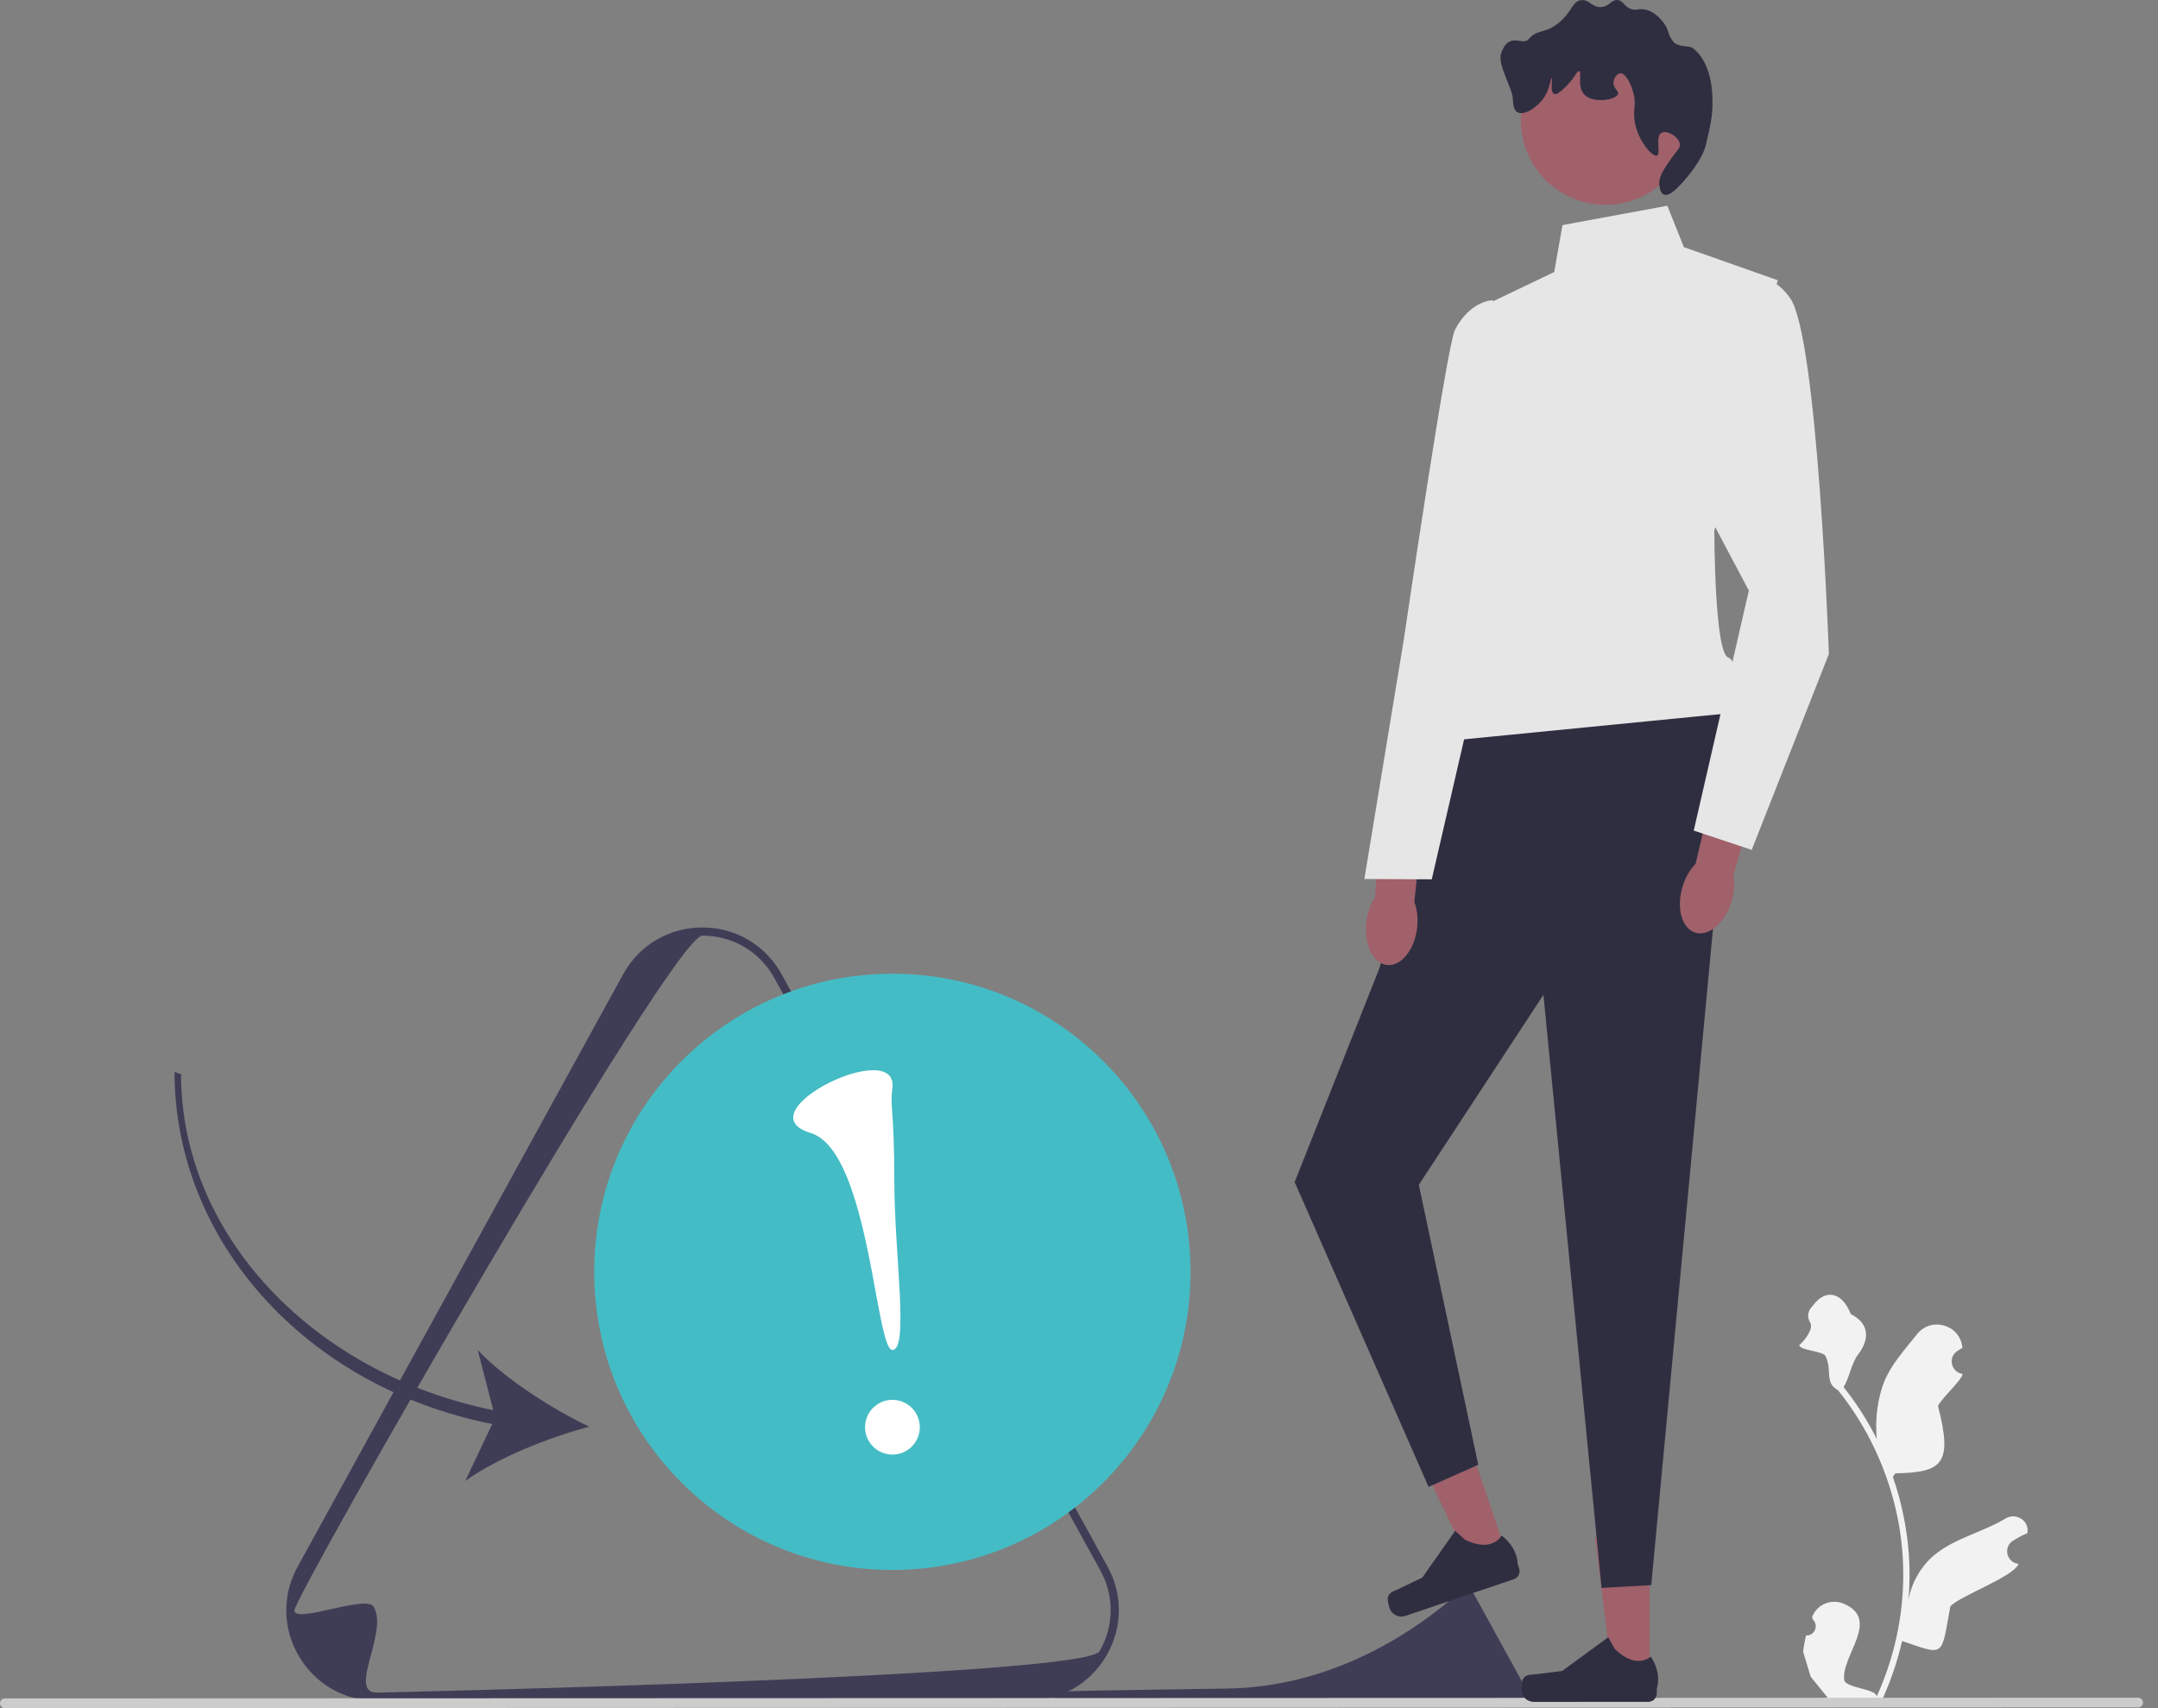 <svg width="120" height="95" viewBox="0 0 120 95" fill="none" xmlns="http://www.w3.org/2000/svg">
<rect x="0" y="0" width="120" height="95" fill="#808080" stroke="none"/>
<g clip-path="url(#clip0_1664_9860)">
<path d="M100.429 90.958C100.898 90.987 101.157 90.404 100.802 90.064L100.767 89.924C100.771 89.913 100.776 89.902 100.781 89.891C101.061 89.223 101.831 88.907 102.5 89.183C104.616 90.058 102.382 92.068 102.55 93.428C102.609 93.897 104.448 93.923 104.344 94.383C105.322 92.246 105.836 89.912 105.835 87.564C105.835 86.975 105.802 86.385 105.736 85.797C105.682 85.316 105.607 84.838 105.51 84.364C104.985 81.802 103.85 79.363 102.214 77.326C101.427 76.897 101.907 76.225 101.511 75.419C101.368 75.129 100.098 75.123 100.046 74.804C100.102 74.812 100.923 73.959 100.652 73.538C100.474 73.26 100.529 72.907 100.758 72.67C100.781 72.647 100.802 72.622 100.822 72.596C101.499 71.677 102.432 71.837 102.919 73.085C103.96 73.61 103.971 74.481 103.332 75.319C102.926 75.852 102.871 76.573 102.515 77.144C102.551 77.191 102.589 77.237 102.626 77.284C103.299 78.146 103.881 79.073 104.372 80.047C104.233 78.964 104.437 77.66 104.785 76.819C105.185 75.854 105.937 75.043 106.595 74.208C107.382 73.211 108.982 73.664 109.121 74.926C109.123 74.938 109.124 74.95 109.125 74.962C109.028 75.017 108.933 75.076 108.839 75.137C108.308 75.489 108.492 76.312 109.122 76.409L109.136 76.411C109.101 76.762 107.857 77.867 107.769 78.208C108.611 81.458 107.981 81.887 105.392 81.942L105.256 82.135C105.501 82.841 105.699 83.563 105.847 84.295C105.987 84.974 106.084 85.66 106.138 86.35C106.206 87.22 106.2 88.094 106.127 88.962L106.132 88.932C106.318 87.975 106.837 87.082 107.591 86.462C108.713 85.539 110.3 85.199 111.512 84.457C112.095 84.099 112.843 84.561 112.741 85.237L112.736 85.269C112.556 85.343 112.38 85.428 112.21 85.523C112.112 85.578 112.017 85.637 111.923 85.698C111.392 86.05 111.576 86.874 112.206 86.97L112.22 86.973C112.231 86.974 112.24 86.975 112.25 86.977C111.941 87.712 108.994 88.749 108.454 89.337C107.929 92.176 108.187 92.091 105.772 91.266H105.77C105.507 92.416 105.121 93.54 104.626 94.611L100.533 94.612C100.518 94.567 100.505 94.52 100.492 94.474C100.87 94.498 101.252 94.475 101.624 94.406C101.32 94.034 101.017 93.659 100.713 93.286C100.705 93.279 100.7 93.271 100.694 93.264L100.689 93.258L100.268 91.871C100.301 91.564 100.355 91.258 100.429 90.958L100.429 90.958V90.958V90.958Z" fill="#F2F2F2"/>
<path d="M57.178 94.58L20.961 94.592C19.141 94.593 17.512 93.653 16.601 92.077C16.146 91.29 15.918 90.425 15.918 89.561C15.918 88.697 16.145 87.832 16.6 87.044L34.697 54.1C35.606 52.524 37.235 51.583 39.054 51.582C40.874 51.581 42.504 52.522 43.414 54.097L61.536 87.033C61.99 87.819 62.217 88.682 62.217 89.546C62.217 90.409 61.99 91.274 61.535 92.062C60.626 93.638 58.997 94.579 57.178 94.58H57.178H57.178ZM16.373 89.56C16.373 90.347 20.37 88.652 20.784 89.368C21.612 90.802 19.305 94.139 20.961 94.138C20.961 94.138 60.315 93.269 61.142 91.835C61.556 91.118 61.762 90.332 61.762 89.545C61.762 88.759 61.554 87.973 61.14 87.256L43.018 54.32C42.192 52.891 40.71 52.036 39.054 52.036C37.4 52.037 16.373 88.774 16.373 89.56H16.373Z" fill="#3F3D56"/>
<path d="M57.58 94.125C57.126 95.034 78.388 94.755 78.639 94.755C78.639 94.755 84.615 94.623 84.741 94.405C84.803 94.296 84.835 94.177 84.835 94.057C84.835 93.938 84.803 93.818 84.74 93.71L81.989 88.708C81.863 88.491 81.638 88.361 81.387 88.361C81.376 88.361 81.361 88.371 81.341 88.388C77.67 91.669 73.145 93.838 68.223 93.911C62.988 93.989 57.609 94.068 57.58 94.125H57.58Z" fill="#3F3D56"/>
<path d="M1.70006e-08 94.729C5.22559e-05 94.879 0.12 95 0.27 95L118.896 94.959C119.046 94.959 119.166 94.838 119.166 94.688C119.166 94.538 119.045 94.418 118.896 94.418L0.27 94.459C0.12 94.459 -5.22219e-05 94.579 1.70006e-08 94.729H1.70006e-08Z" fill="#CCCCCC"/>
<path d="M91.731 93.418L89.677 93.418L88.697 85.495L91.729 85.494L91.731 93.418Z" fill="#A0616A"/>
<path d="M84.693 93.374C84.629 93.482 84.595 93.829 84.595 93.955C84.595 94.34 84.907 94.652 85.293 94.652L91.654 94.65C91.917 94.65 92.13 94.436 92.13 94.174L92.13 93.909C92.13 93.909 92.444 93.113 91.796 92.132C91.796 92.132 90.991 92.9 89.787 91.697L89.432 91.055L86.864 92.934L85.441 93.11C85.129 93.148 84.853 93.104 84.693 93.374H84.693Z" fill="#2F2E41"/>
<path d="M83.854 86.64L81.908 87.299L78.442 80.107L81.314 79.135L83.854 86.64Z" fill="#A0616A"/>
<path d="M77.172 88.852C77.146 88.974 77.226 89.315 77.266 89.433C77.389 89.798 77.785 89.994 78.15 89.87L84.176 87.831C84.425 87.746 84.558 87.476 84.474 87.228L84.389 86.977C84.389 86.977 84.432 86.122 83.504 85.4C83.504 85.4 82.987 86.386 81.462 85.632L80.919 85.137L79.089 87.74L77.796 88.362C77.513 88.498 77.238 88.545 77.172 88.852L77.172 88.852Z" fill="#2F2E41"/>
<path d="M80.681 40.676L76.696 53.873L71.992 65.743L79.439 82.694L82.201 81.465L78.897 65.894L85.826 55.327L89.059 88.313L91.821 88.159L95.566 48.343L96.1 39.674L80.681 40.676Z" fill="#2F2E41"/>
<path d="M92.715 11.443L86.885 12.519L86.426 15.128L82.897 16.817L81.063 35.996C81.063 35.996 77.996 39.986 80.451 41.213L96.1 39.673C96.1 39.673 96.866 36.836 96.099 36.567C95.332 36.298 95.329 29.522 95.329 29.522L98.853 15.584L93.636 13.745L92.715 11.443Z" fill="#E6E6E6"/>
<path d="M89.276 11.394C91.876 11.394 93.984 9.286 93.984 6.686C93.984 4.086 91.876 1.979 89.276 1.979C86.676 1.979 84.568 4.086 84.568 6.686C84.568 9.286 86.676 11.394 89.276 11.394Z" fill="#A0616A"/>
<path d="M92.394 7.384C92.018 7.59 92.374 8.572 92.14 8.657C91.868 8.755 90.879 7.629 90.867 6.367C90.863 5.985 90.951 5.802 90.866 5.349C90.756 4.757 90.416 4.058 90.102 4.077C89.916 4.088 89.734 4.351 89.721 4.586C89.702 4.915 90.022 5.045 89.975 5.222C89.888 5.56 88.545 5.793 88.067 5.223C87.692 4.776 87.98 3.991 87.812 3.951C87.689 3.921 87.556 4.353 87.049 4.841C86.858 5.025 86.574 5.299 86.413 5.223C86.18 5.114 86.349 4.343 86.285 4.333C86.232 4.324 86.199 4.866 85.904 5.351C85.525 5.973 84.743 6.453 84.377 6.242C84.154 6.113 84.136 5.752 84.123 5.479C84.094 4.902 83.257 3.576 83.473 2.959C83.915 1.704 84.67 2.589 85.012 2.17C85.475 1.603 85.89 1.908 86.666 1.279C87.424 0.664 87.43 0.047 87.938 0.006C88.395 -0.03 88.558 0.457 89.083 0.387C89.528 0.329 89.625 -0.05 89.974 0.005C90.293 0.056 90.314 0.389 90.737 0.514C91.008 0.594 91.067 0.478 91.374 0.514C92.011 0.588 92.439 1.168 92.519 1.277C92.828 1.696 92.708 1.873 93.028 2.295C93.304 2.658 93.916 2.504 94.146 2.686C94.898 3.279 95.221 4.374 95.227 5.622C95.232 6.495 95.118 6.936 94.864 8.038C94.671 8.875 93.778 9.956 93.285 10.438C93.153 10.567 92.783 10.93 92.522 10.82C92.275 10.715 92.268 10.246 92.267 10.184C92.266 9.97 92.323 9.706 92.776 9.038C93.252 8.336 93.441 8.256 93.412 8.02C93.361 7.603 92.693 7.22 92.394 7.384H92.394Z" fill="#2F2E41"/>
<path d="M75.972 51.277C75.826 52.504 76.34 53.574 77.121 53.667C77.902 53.761 78.653 52.842 78.8 51.614C78.864 51.077 78.802 50.57 78.646 50.162L79.201 44.955L76.752 44.746L76.464 49.902C76.216 50.262 76.036 50.74 75.972 51.277H75.972H75.972Z" fill="#A0616A"/>
<path d="M83.012 16.693C83.012 16.693 81.743 16.711 80.903 18.352C80.457 19.224 78.068 35.529 78.068 35.529L75.868 48.886L79.616 48.905L82.537 36.256L84.994 28.919L83.012 16.693L83.012 16.693Z" fill="#E6E6E6"/>
<path d="M93.56 49.315C93.201 50.498 93.52 51.642 94.272 51.87C95.025 52.098 95.926 51.325 96.285 50.142C96.442 49.625 96.469 49.114 96.387 48.685L97.845 43.655L95.47 43.022L94.285 48.047C93.978 48.358 93.717 48.797 93.56 49.315V49.315Z" fill="#A0616A"/>
<path d="M96.168 15.814C96.168 15.814 98.009 14.433 99.544 16.58C101.079 18.728 101.699 36.372 101.699 36.372L97.407 47.267L94.184 46.194L97.248 32.844L91.875 22.72L96.168 15.814H96.168Z" fill="#E6E6E6"/>
<path d="M49.622 87.315C58.779 87.315 66.202 79.891 66.202 70.734C66.202 61.578 58.779 54.154 49.622 54.154C40.465 54.154 33.042 61.578 33.042 70.734C33.042 79.891 40.465 87.315 49.622 87.315Z" fill="#44BCC5"/>
<path d="M49.625 80.898C50.466 80.898 51.148 80.217 51.148 79.376C51.148 78.535 50.466 77.853 49.625 77.853C48.785 77.853 48.103 78.535 48.103 79.376C48.103 80.217 48.785 80.898 49.625 80.898Z" fill="white"/>
<path d="M49.619 60.571C49.479 61.5 49.73 61.695 49.731 65.701C49.732 69.707 50.563 75.078 49.624 75.078C48.684 75.079 48.34 63.994 45.078 63.013C41.241 61.859 50.072 57.563 49.619 60.571Z" fill="white"/>
<path d="M27.369 79.2L25.871 82.365C27.682 81.066 30.511 79.947 32.762 79.347C30.665 78.334 28.098 76.701 26.565 75.084L27.427 78.428C17.325 76.37 10.072 68.621 10.069 59.745L9.704 59.619C9.707 68.891 16.86 77.099 27.369 79.2V79.2Z" fill="#3F3D56"/>
</g>
<defs>
<clipPath id="clip0_1664_9860">
<rect width="119.166" height="95" fill="white"/>
</clipPath>
</defs>
</svg>
